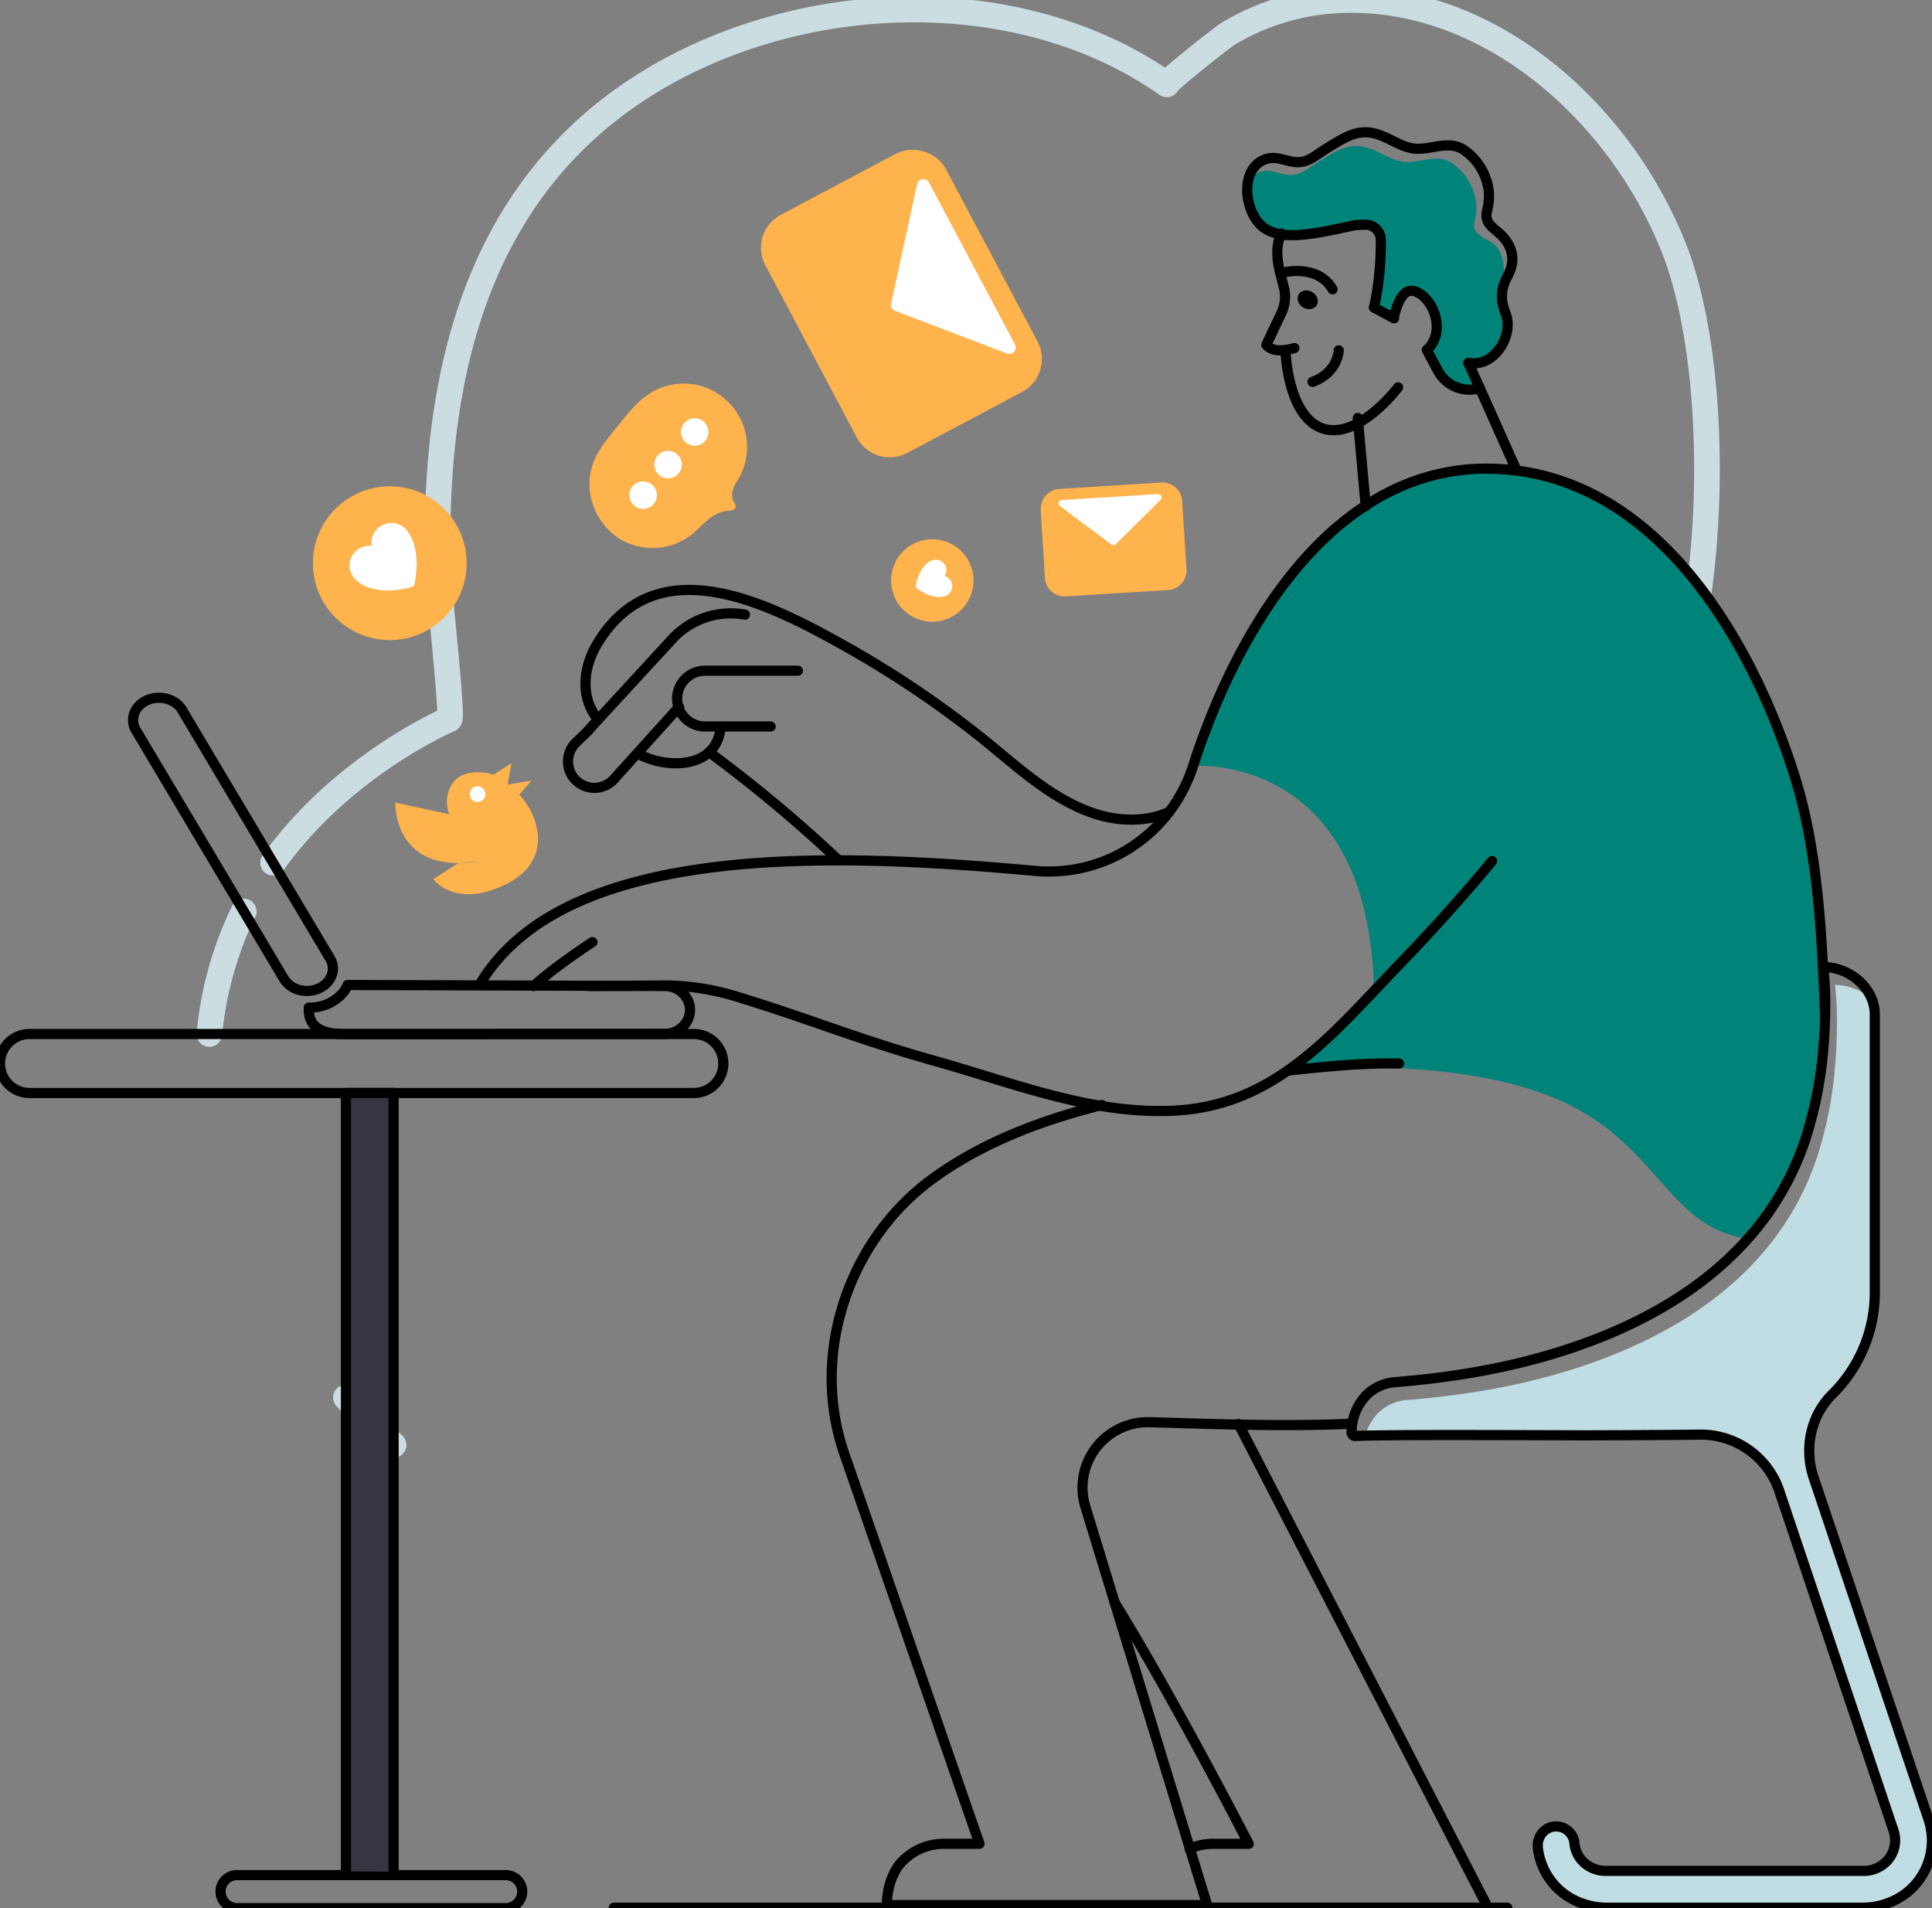 <svg xmlns="http://www.w3.org/2000/svg" width="380.75" height="376.048" viewBox="867.25 1093.976 380.75 376.048"><rect x="867.25" y="1093.976" width="380.75" height="376.048" fill="#808080" stroke="none"/><g data-name="social media, startup, communication | laptop, computer, man, work, publish, followers"><g data-name="Group"><g data-name="Group"><path d="M921.064 1264c13.922-19.46 34.785-28.28 34.785-28.28.681-.283-2.22-26.943-2.28-28.834-.88-31.143 4.286-63.547 27.696-86.035 29.265-28.094 82.364-33.915 115.936-10.246-.423-.313 11.045-9.353 12.014-9.933a46.47 46.47 0 0 1 20.635-6.561c29.375-2.115 56.314 20.965 67.334 48.885 11.02 27.92 8.49 91.535-11.727 109.882M908.512 1297.758a70.701 70.701 0 0 1 5.834-22.188c.299-.669.612-1.323.939-1.963M944.817 1378.742a142.112 142.112 0 0 1-9.391-9.353" stroke-linejoin="round" stroke-linecap="round" stroke-width="5.05" stroke="#ccdde2" fill="transparent" data-name="Path"/></g><path d="M1226.825 1287.28c.026 2.114 0 4.272-.101 6.433-.6 13.372-3.465 27.193-10.622 38.454a50.17 50.17 0 0 1-4.35 5.922c-15.228-2.01-17.5-17.543-35.11-26.325-21.097-10.546-55.642-6.768-55.642-6.768l17.019-15.7c-.91-47.277-35.62-44.375-35.62-44.375l-1.763 4.32c1.34-3.912 2.694-7.56 4.065-10.945l.076-.177c16.075-39.926 32.73-44.875 45.687-50.641a41.575 41.575 0 0 1 9.447-1.125c33.127-.178 52.57 33.559 61.072 60.717 2.116 6.769 5.369 21.245 5.804 37.523.009.871.038 1.78.038 2.686Z" fill="#008379" fill-rule="evenodd" data-name="Path"/><path d="M1245.439 1464.478c-2.572 3.54-6.815 5.47-11.19 5.47h-50.255a13.846 13.846 0 0 1-10.318-4.396c-.025 0 0 0 0 0a5.862 5.862 0 0 1-.5-.575 13.16 13.16 0 0 1-2.838-6.802c-.254-2.289 1.447-4.324 3.748-4.23a3.608 3.608 0 0 1 3.452 3.257c0 .182.038.36.064.537a6.003 6.003 0 0 0 1.315 2.8 6.117 6.117 0 0 0 4.886 2.162h50.662a6.282 6.282 0 0 0 4.81-2.115 5.986 5.986 0 0 0 1.15-5.804l-22.627-67.283a12.266 12.266 0 0 0-.656-1.506 16.223 16.223 0 0 0-14.852-9.281c-9.527.114-21.621.14-22.76.14-25.351-.094-36.887-.094-43.233.076a10.576 10.576 0 0 1 2.301-4.205s.026-.026.026-.038a8.884 8.884 0 0 1 5.922-2.788c9.4-.77 18.707-2.175 27.747-4.628 15.952-4.324 31.169-11.74 41.74-23.664a55.789 55.789 0 0 0 11.422-19.908 79.081 79.081 0 0 0 3.477-17.987c.164-1.93.265-3.873.305-5.83v-.089c0-.448.025-.91.025-1.358a63.163 63.163 0 0 0-.38-8.346 10.64 10.64 0 0 1 7.377 3.054c.173.456.3.928.38 1.409.077.456.115.917.115 1.38v54.718a28.229 28.229 0 0 1-8.372 20.098c-4.4 4.357-5.651 10.97-3.566 16.786l22.488 66.915a13.177 13.177 0 0 1-1.865 12.03Z" fill="#c1dde4" fill-rule="evenodd" data-name="Path"/><path d="M935.43 1462.79v-153.403h9.387v153.466l-9.387-.063Z" fill="#2e2e2e" fill-rule="evenodd" data-name="Path"/><g data-name="Group"><path d="M1121.005 1304.974c6.721-.714 14.497-1.56 21.963-1.391M1084.387 1311.751c-11.904 3.004-23.487 7.34-33.369 14.548-16.582 12.082-24.163 34.621-17.386 54.148 0 .026 26.65 76.903 26.65 76.903h-7.013a11.447 11.447 0 0 0-8.13 3.384c-2.086 2.073-3.114 5.53-3.114 8.702h63.129l-23.99-78.472a12.898 12.898 0 0 1 12.377-16.71c13.669.385 26.364.91 40.188.309M1226.923 1294.352v-.084c-.614-16.499-1.443-32.777-5.957-47.21-8.502-27.16-27.945-60.896-61.072-60.718-3.182.012-6.351.39-9.447 1.125-21.836 5.19-37.002 27.565-45.687 50.641l-.076.178a144.442 144.442 0 0 0-2.301 6.624 30.791 30.791 0 0 1-1.764 4.32 29.722 29.722 0 0 1-29.266 16.392c-40.103-3.647-92.956-5.728-109.602 22.45" stroke-linejoin="round" stroke-linecap="round" stroke-width="2" stroke="#000" fill="transparent" data-name="Path"/><path d="M1161.298 1263.666c-5.838 7.047-11.984 13.854-18.338 20.436-13.008 13.486-24.231 27.81-44.418 28.766-16.105.774-31.436-5.406-46.665-9.691-16.29-4.582-24.536-8.245-39.718-12.873a49.186 49.186 0 0 0-13.478-2.115l-15.284.118M1101.685 1458.34a11.206 11.206 0 0 1 4.628-.982h7.03s-14.696-28.567-26.447-47.582" stroke-linejoin="round" stroke-linecap="round" stroke-width="2" stroke="#000" fill="transparent" data-name="Path"/><path d="m1111.338 1374.626 49.156 95.322h-65.688M1245.439 1464.478c-2.572 3.54-6.815 5.47-11.19 5.47h-50.255c-4.167 0-8.232-1.726-10.83-4.984a13.16 13.16 0 0 1-2.838-6.802c-.254-2.289 1.446-4.323 3.748-4.23a3.608 3.608 0 0 1 3.452 3.257 5.952 5.952 0 0 0 1.379 3.338 6.312 6.312 0 0 0 4.886 2.161h50.674a6.282 6.282 0 0 0 4.81-2.115 5.986 5.986 0 0 0 1.15-5.804l-22.627-67.27a16.308 16.308 0 0 0-15.508-10.787c-9.527.114-21.621.14-22.76.14-28.228-.09-39.341-.09-45.23.126a.698.698 0 0 1-.693-.702 10.576 10.576 0 0 1 2.69-7.081.063.063 0 0 0 .025-.043 8.91 8.91 0 0 1 5.923-2.783c9.4-.77 18.706-2.175 27.746-4.628 15.953-4.324 31.17-11.74 41.74-23.664a55.79 55.79 0 0 0 11.423-19.908 79.081 79.081 0 0 0 3.464-17.979c.167-1.935.268-3.878.305-5.83v-.092c0-.445.025-.906.025-1.354a63.133 63.133 0 0 0-.38-8.347c4.602-.025 9.243 3.321 10.046 7.992.077.455.115.917.115 1.379v54.71a28.229 28.229 0 0 1-8.372 20.098c-4.4 4.357-5.652 10.97-3.566 16.786l22.488 66.915c1.386 4.07.7 8.561-1.84 12.03h0Z" stroke-linejoin="round" stroke-linecap="round" stroke-width="2" stroke="#000" fill="transparent" data-name="Path"/><path d="M873.06 1297.762h130.928a5.81 5.81 0 0 1 5.81 5.81h0a5.81 5.81 0 0 1-5.81 5.81H873.06a5.81 5.81 0 0 1-5.81-5.81h0a5.81 5.81 0 0 1 5.81-5.81zM913.97 1463.518h52.942a3.253 3.253 0 0 1 3.253 3.253h0a3.253 3.253 0 0 1-3.253 3.253h-52.943a3.253 3.253 0 0 1-3.253-3.253h0a3.253 3.253 0 0 1 3.253-3.253z" stroke-linejoin="round" stroke-linecap="round" stroke-width="2" stroke="#000" fill="transparent" data-name="Rectangle"/><path d="M928.107 1292.546v.584c.085 4.014 3.862 4.628 7.12 4.653l62.972-.042c2.758 0 5.034-2.116 5.038-4.713v-.11c-.05-2.538-2.267-4.607-4.992-4.611 0 0-35.23-.127-62.515-.207-.49 1.43-1.734 2.538-3.287 3.443a8.799 8.799 0 0 1-4.336 1.003ZM893.478 1235.987c.013.668.204 1.32.554 1.89l29.19 49.026a5.076 5.076 0 0 0 3.383 2.259 5.842 5.842 0 0 0 3.465-.377c1.79-.795 2.822-2.399 2.788-4.023a4.231 4.231 0 0 0-.064-.61 3.993 3.993 0 0 0-.49-1.268l-29.19-49.025c-1.269-2.145-4.374-2.987-6.87-1.883-1.78.779-2.813 2.382-2.766 4.01h0Z" stroke-linejoin="round" stroke-linecap="round" stroke-width="2" stroke="#000" fill="transparent" data-name="Path"/><path d="M972.407 1288.307s3.515-3.346 11.6-8.66M1001.071 1233.313l-12.813 14.21a5.203 5.203 0 1 1-7.48-7.225l2.344-2.268c.089-.127.19-.241.292-.36l1.692-1.865 14.552-15.813a15.707 15.707 0 0 1 14.193-4.924l.216.038" stroke-linejoin="round" stroke-linecap="round" stroke-width="2" stroke="#000" fill="transparent" data-name="Path"/><path d="M1019.118 1237.158H1006.3a5.5 5.5 0 1 1 0-10.998h18.19" stroke-linejoin="round" stroke-linecap="round" stroke-width="2" stroke="#000" fill="transparent" data-name="Path"/><path d="M1009.29 1237.159c-.177 2.246-1.036 3.908-2.3 5.076-3.258 2.961-9.231 2.635-13.385.6" stroke-linejoin="round" stroke-linecap="round" stroke-width="2" stroke="#000" fill="transparent" data-name="Path"/><path d="M985.127 1235.796c-3.684-4.437-2.927-10.47-.063-15.136 11.824-19.307 34.363-7.415 49.181.906a200.995 200.995 0 0 1 25.226 16.862c7.056 5.499 13.587 12.081 22.065 15.39 5.076 1.983 11.07 2.457 16.121.169M1006.99 1242.201c8.94 6.6 17.479 13.73 25.567 21.35" stroke-linejoin="round" stroke-linecap="round" stroke-width="2" stroke="#000" fill="transparent" data-name="Path"/></g><path d="M1115.784 1138.415c2.14 1.954 5.428 2.06 8.148 1.798 3.477-.318 6.92-1.16 10.326-1.87l2.069-.106h.03a3.02 3.02 0 0 1 2.99 3.05 60.71 60.71 0 0 1-1.328 13.288l3.964 2.144c.511-1.43-.064-3.49 1.15-3.646.779-1.451 1.938-2.395 3.757-1.316 3.562 2.115 4.966 8.33 1.535 11.177l2.2 4.112a7.048 7.048 0 0 0 8.266 3.435l-2.246-4.967c5.27.935 8.96-5.643 7.352-9.658-1.096-2.758-1.04-4.903.423-7.585.097-.181-.897-.423-.812-.609.05-1.967-.495-4.074-1.443-5.076-1.666-1.794-5.021-2.115-4.336-4.84a11.48 11.48 0 0 0 .334-3.633 11.257 11.257 0 0 0-4.776-8c-2.775-1.823-5.88-.17-8.845-.216-3.6-.038-6.18-3.092-9.954-3.138-1.878-.03-3.384.702-4.992 1.611a61.544 61.544 0 0 0-3.955 2.458c-1.286.876-2.428 1.633-3.964 1.637-2 .026-3.934-1.244-5.948-.651a4.653 4.653 0 0 0-2.538 1.734c-.639 3.122.516 6.984 2.593 8.867Z" fill="#008379" fill-rule="evenodd" data-name="Path"/><g data-name="Group"><path d="M1142 1156.254a15.23 15.23 0 0 1 1.133-3.19c.779-1.45 1.942-2.394 3.757-1.315 3.562 2.115 4.966 8.33 1.535 11.176l2.2 4.112a7.048 7.048 0 0 0 8.266 3.435" stroke-linejoin="round" stroke-linecap="round" stroke-width="2" stroke="#000" fill="transparent" data-name="Path"/><path d="m1156.645 1165.506 2.238 4.975c.562 1.188 2.174 4.843 3.862 8.642 1.201 2.72 2.453 5.52 3.384 7.58" stroke-linejoin="round" stroke-linecap="round" stroke-width="2" stroke="#000" fill="transparent" data-name="Path"/><g data-name="Group"><path d="M1120.395 1147.641s6.595-1.641 9.476 3.359" stroke-linejoin="round" stroke-linecap="round" stroke-width="2" stroke="#000" fill="transparent" data-name="Path"/><path d="M1122.337 1162.57c-1.777.486-4.167.922-5.537-.626l2.986-6.286a7.505 7.505 0 0 0 .508-4.941c-.652-2.788-2.28-7.023-.533-10.699" stroke-linejoin="round" stroke-linecap="round" stroke-width="2" stroke="#000" fill="transparent" data-name="Path"/></g></g><path d="M1124.015 1154.531a2.064 1.756 31.08 1 1 .086.052z" fill-rule="evenodd" data-name="Oval"/><g data-name="Group"><g data-name="Group"><path d="m1136.399 1193.722-1.566-17.37M1141.983 1156.71v-.46a4.81 4.81 0 0 0 0-.49M1141.987 1156.715l-1.362-.732-2.606-1.417M1131.081 1163.018s-.131 4.4-5.16 6.21" stroke-linejoin="round" stroke-linecap="round" stroke-width="2" stroke="#000" fill="transparent" data-name="Path"/><path d="M1156.645 1165.506c5.27.935 8.96-5.644 7.352-9.658-1.096-2.758-1.04-4.903.423-7.585.097-.182.178-.36.262-.537 1.088-2.399.703-4.776-1.006-6.815-1.62-1.93-4.062-2.606-3.36-5.42.316-1.22.433-2.485.348-3.743a11.561 11.561 0 0 0-4.908-8.228c-2.85-1.891-6.062-.178-9.133-.224-3.697-.055-6.366-3.203-10.246-3.25-1.941 0-3.507.724-5.156 1.663a62.534 62.534 0 0 0-4.074 2.539c-1.312.896-2.538 1.692-4.095 1.692-2.064 0-4.057-1.27-6.121-.677-2.065.592-3.291 2.301-3.698 4.28-.66 3.106.495 6.985 2.572 8.885 2.141 1.954 5.428 2.06 8.148 1.797 3.477-.317 6.92-1.159 10.326-1.87l2.069-.105h.03a3.02 3.02 0 0 1 2.99 3.05 60.71 60.71 0 0 1-1.328 13.287M1142.782 1170.32s-7.86 10.44-14.844 8.1c-6.984-2.339-7.34-15.262-7.34-15.262" stroke-linejoin="round" stroke-linecap="round" stroke-width="2" stroke="#000" fill="transparent" data-name="Path"/><g data-name="Path"><path d="M935.43 1462.79v-153.403h9.387v153.466" fill="#353642" fill-rule="evenodd"/><path d="M935.43 1462.79v-153.403h9.387v153.466" stroke-linejoin="round" stroke-linecap="round" stroke-width="2" stroke="#000" fill="transparent"/></g></g></g><path d="M944.068 1189.817c8.369 0 15.153 6.784 15.153 15.153s-6.784 15.153-15.153 15.153-15.153-6.784-15.153-15.153 6.784-15.153 15.153-15.153Z" fill="#ffb34d" fill-rule="evenodd" data-name="Oval"/><path d="M938.141 1208.879a5.229 5.229 0 0 1-1.167-1.096 3.807 3.807 0 0 1 .232-5.046 3.934 3.934 0 0 1 3.304-1.164 3.913 3.913 0 0 1 6.815-3.185c1.18 1.337 1.735 3.325 1.942 5.076.107.914.121 1.837.042 2.754-.038.461-.203 3.122-.634 3.291-2.851 1.092-7.712 1.329-10.534-.63Z" fill="#fff" fill-rule="evenodd" data-name="Path"/><path d="M1042.858 1208.326a8.122 8.122 0 1 1 0 .1z" fill="#ffb34d" fill-rule="evenodd" data-name="Oval"/><path d="M1050.422 1204.661c.247-.149.517-.256.8-.317a2.047 2.047 0 0 1 2.394 1.27c.232.618.162 1.31-.19 1.869a2.115 2.115 0 0 1 0 4.031 5.131 5.131 0 0 1-2.907-.211 7.407 7.407 0 0 1-1.345-.61c-.216-.122-1.472-.807-1.451-1.057.123-1.641 1.117-4.052 2.699-4.975Z" fill="#fff" fill-rule="evenodd" data-name="Path"/><path d="M988.004 1199.162c.91.76 1.926 1.382 3.016 1.849a12.556 12.556 0 0 0 12.315-1.502c1.353-1.032 2.538-2.458 3.938-3.494a6.608 6.608 0 0 1 3.384-1.371 2.61 2.61 0 0 0 1.189-.25c.939-.583-.17-1.552-.267-2.237a4.518 4.518 0 0 1 .775-3.11 12.5 12.5 0 0 0-17.243-17.412c-2.382 1.561-4.15 3.875-5.944 6.088-1.582 1.95-3.236 3.87-4.395 6.1-2.724 5.241-1.134 11.697 3.232 15.339Z" fill="#ffb34d" fill-rule="evenodd" data-name="Path"/><g data-name="Group"><path d="M1001.448 1179.074a2.712 2.712 0 1 1 0 .1zM996.202 1185.487a2.712 2.712 0 1 1 0 .1zM991.282 1191.507a2.712 2.712 0 1 1 0 .1z" fill="#fff" fill-rule="evenodd" data-name="Oval"/></g><path d="M1072.42 1166.212a7.268 7.268 0 0 1-3.749 5.013l-22.615 12.014a7.344 7.344 0 0 1-9.95-3.046l-18.025-33.94a7.352 7.352 0 0 1 3.042-9.936l22.632-12.01c3.405-1.81 8.105-.423 9.933 3.041l18.03 33.927a7.238 7.238 0 0 1 .702 4.937Z" fill="#ffb34d" fill-rule="evenodd" data-name="Path"/><path d="m1065.706 1163.64-22.053-8.405a1.27 1.27 0 0 1-.782-1.447l5.114-23.525a1.27 1.27 0 0 1 2.348-.326l16.938 31.922a1.27 1.27 0 0 1-1.565 1.781Z" fill="#fff" fill-rule="evenodd" data-name="Path"/><path d="M1098.647 1189.83a3.807 3.807 0 0 1 1.583 2.885l.846 13.448a3.867 3.867 0 0 1-3.626 4.103l-20.183 1.244a3.87 3.87 0 0 1-4.094-3.621l-.825-13.457a3.968 3.968 0 0 1 3.617-4.094l20.178-1.27c.899-.05 1.786.22 2.504.762Z" fill="#ffb34d" fill-rule="evenodd" data-name="Path"/><path d="m1095.965 1192.487-8.833 8.744a.668.668 0 0 1-.846.059l-10.152-7.572a.664.664 0 0 1 .36-1.193l18.985-1.172a.664.664 0 0 1 .486 1.134Z" fill="#fff" fill-rule="evenodd" data-name="Path"/><g data-name="Group"><path d="M961.586 1263.729c-1.325.218-2.664.33-4.006.338-12.852 0-12.42-11.916-12.42-11.916l10.647 2.3a6.502 6.502 0 0 1 .618-6.074c2.436-3.562 8.097-1.73 8.097-1.73l3.52-2.267-.762 4.23 4.716-.795-2.424 2.804c3.258 3.13 7.408 12.662-2.601 17.615-10.009 4.954-14.328-.981-14.328-.981l4.937-3.181 4.006-.343Z" fill="#ffb34d" fill-rule="evenodd" data-name="Path"/></g><path d="M959.834 1250.435a1.54 1.54 0 1 1 0 .1z" fill="#fff" fill-rule="evenodd" data-name="Oval"/><path d="M988.215 1469.948h176.095" stroke-linejoin="round" stroke-linecap="round" stroke-width="2" stroke="#000" fill="transparent" data-name="Path"/></g></g></svg>